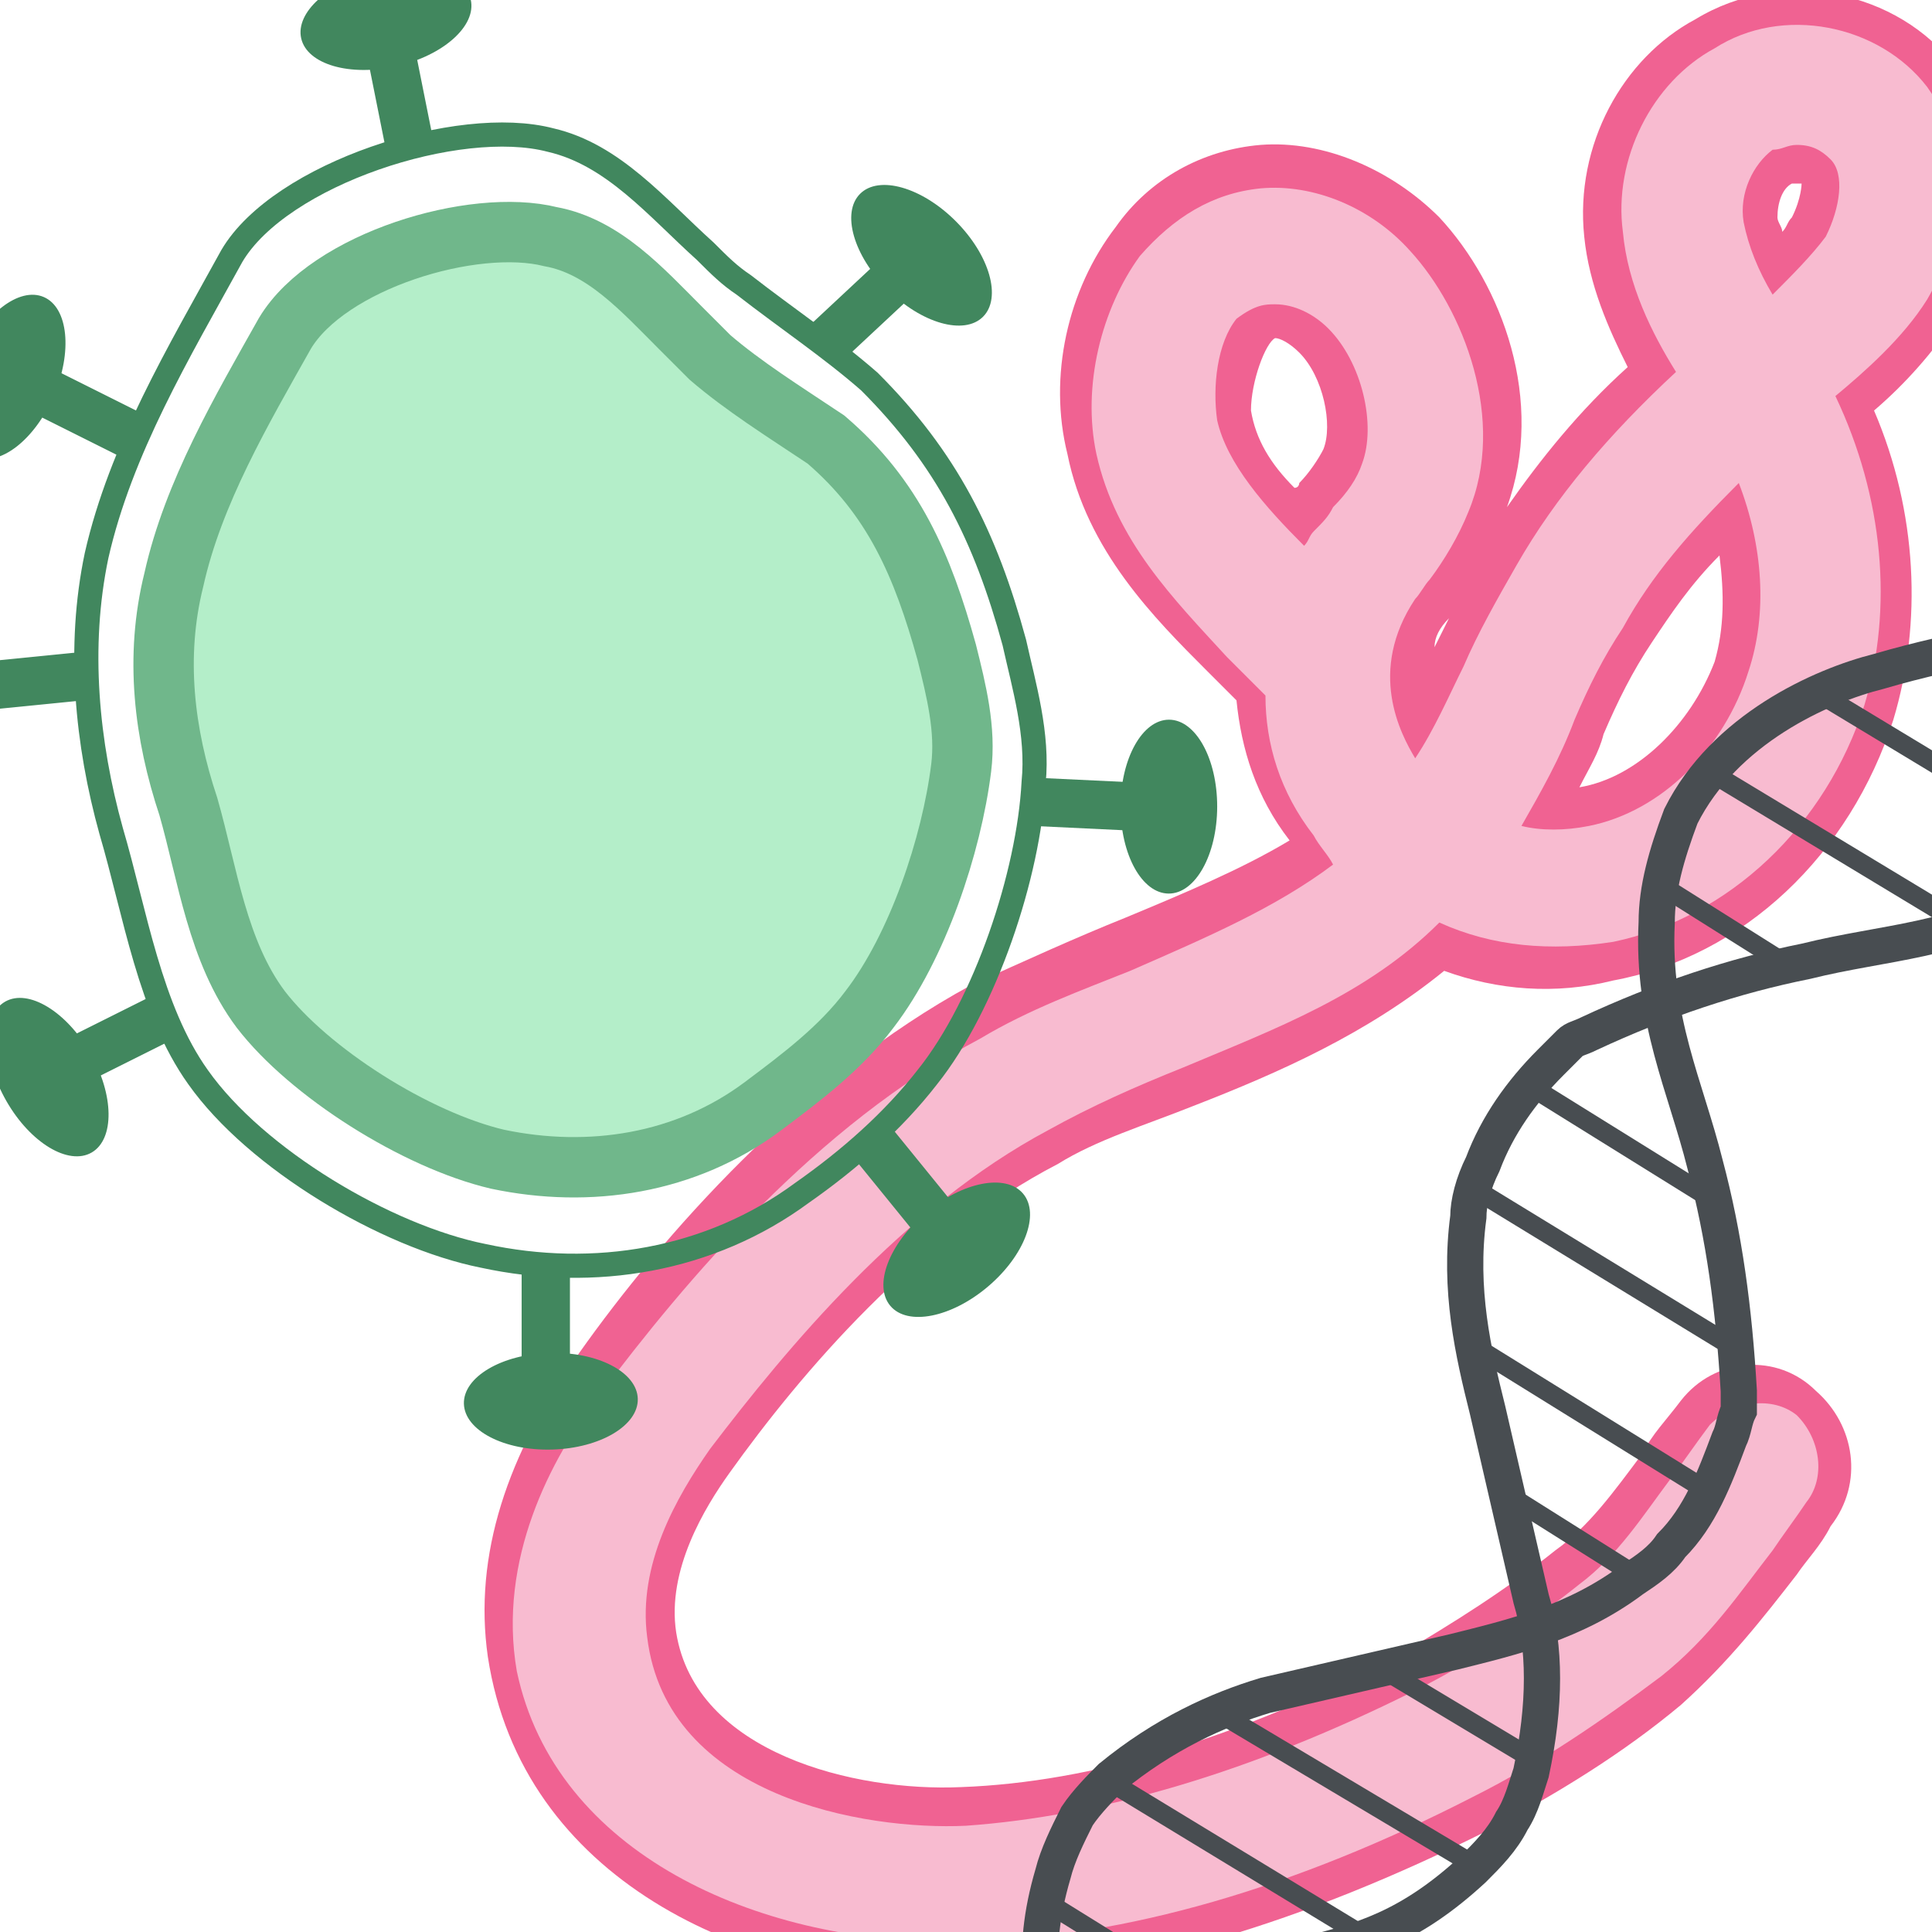 <?xml version="1.0" encoding="utf-8"?>
<!-- Generator: Adobe Illustrator 23.0.1, SVG Export Plug-In . SVG Version: 6.00 Build 0)  -->
<svg version="1.1" id="Layer_1" xmlns="http://www.w3.org/2000/svg" xmlns:xlink="http://www.w3.org/1999/xlink" x="0px" y="0px"
	 viewBox="0 0 40 40" style="enable-background:new 0 0 40 40;" xml:space="preserve">
<style type="text/css">
	.st0{clip-path:url(#ebola_rect_mask);fill:#F06292;}
	.st1{clip-path:url(#SVGID_4_);fill:#F8BBD0;}
	.st2{clip-path:url(#lassa_rect_mask);}
	.st3{fill:none;stroke:#41875E;stroke-miterlimit:10;}
	.st4{fill:#41875E;}
	.st5{fill:none;stroke:#41875E;stroke-width:0.5;stroke-miterlimit:10;}
	.st6{fill:#B4EEC9;stroke:#70B78B;stroke-width:1.25;stroke-miterlimit:10;}
	.st7{clip-path:url(#dna_rect_mask);}
	.st8{fill:none;stroke:#484D51;stroke-width:0.75;stroke-miterlimit:10;}
	.st9{fill:none;stroke:#484D51;stroke-width:0.4;stroke-miterlimit:10;}
</style>
<g id="ebola">
	<g>
		<g>
			<defs>
				<rect id="ebola_rect" x="0" y="0" width="40" height="40"/>
			</defs>
			<clipPath id="ebola_rect_mask">
				<use xlink:href="#ebola_rect"  style="overflow:visible;"/>
			</clipPath>
			<path class="st0" d="M10.1,34.3c-0.3-2.1,0.4-4.2,1.9-6.3c1.7-2.4,4.6-5.7,8.1-7.6c1.1-0.5,2.2-1,3.2-1.4c1.2-0.5,2.4-1,3.4-1.6
				c-0.7-0.9-1-1.9-1.1-2.9l0,0c-0.2-0.2-0.4-0.4-0.6-0.6c-1.1-1.1-2.5-2.5-2.9-4.5c-0.4-1.6,0-3.4,1-4.7c0.7-1,1.8-1.6,3-1.7
				c1.3-0.1,2.7,0.5,3.7,1.5c1.3,1.4,2.2,3.8,1.4,6c0.7-1,1.5-2,2.5-2.9c-0.4-0.8-0.8-1.7-0.9-2.7c-0.2-1.9,0.8-3.7,2.3-4.5
				c1.8-1.1,4.2-0.6,5.4,1c1,1.4,1,3.5,0,5.2c-0.5,0.7-1,1.3-1.7,1.9c0.9,2.1,1,4.4,0.4,6.4c-0.9,2.8-3.1,4.9-5.8,5.4
				c-1.2,0.3-2.4,0.2-3.5-0.2c-1.6,1.3-3.4,2.1-5.2,2.8c-1,0.4-2,0.7-2.8,1.2c-2.9,1.5-5.3,4.3-6.8,6.4c-0.5,0.7-1.3,2-1.1,3.3
				c0.4,2.5,3.7,3.3,5.9,3.2c2.7-0.1,5.7-1,9-2.7c1.2-0.7,2.3-1.4,3.3-2.2c0.7-0.5,1.2-1.2,1.8-2c0.2-0.4,0.5-0.7,0.8-1.1
				c0.7-0.9,2-1,2.8-0.2c0.8,0.7,1,1.9,0.3,2.8c-0.2,0.4-0.5,0.7-0.7,1c-0.7,0.9-1.4,1.8-2.4,2.7c-1.2,1-2.5,1.8-4,2.6
				c-3.8,1.9-7.4,3-10.7,3.1c-0.2,0-0.3,0-0.5,0C15.4,41,10.8,38.9,10.1,34.3z M34.2,13.3c-0.4,0.6-0.7,1.2-1,1.9
				c-0.1,0.4-0.3,0.7-0.5,1.1c1.2-0.2,2.3-1.3,2.8-2.6c0.2-0.7,0.2-1.4,0.1-2.2C35,12.1,34.6,12.7,34.2,13.3z M30,12.8
				c-0.2,0.2-0.3,0.4-0.3,0.6C29.8,13.2,29.9,13,30,12.8L30,12.8z M26.4,7c-0.2,0.1-0.5,0.9-0.5,1.5c0.1,0.6,0.4,1.1,0.9,1.6
				c0.1,0,0.1-0.1,0.1-0.1c0.2-0.2,0.4-0.5,0.5-0.7c0.2-0.5,0-1.5-0.5-2C26.7,7.1,26.5,7,26.4,7L26.4,7z M37.1,3.8
				c-0.2,0.1-0.3,0.4-0.3,0.7c0,0.1,0.1,0.2,0.1,0.3C37,4.7,37,4.6,37.1,4.5c0.2-0.4,0.2-0.7,0.2-0.7h-0.1
				C37.2,3.8,37.1,3.8,37.1,3.8z"/>
		</g>
		<g>
			<defs>
				<rect id="SVGID_3_" x="0" y="0" width="40" height="40"/>
			</defs>
			<clipPath id="SVGID_4_">
				<use xlink:href="#SVGID_3_"  style="overflow:visible;"/>
			</clipPath>
			<path class="st1" d="M10.7,34.6c-0.4-2.3,0.7-4.4,1.7-5.7c1.8-2.4,4.5-5.6,7.9-7.4c1-0.6,2.1-1,3.1-1.4c1.6-0.7,3-1.3,4.2-2.2
				c-0.1-0.2-0.3-0.4-0.4-0.6c-0.7-0.9-1-1.9-1-2.9c-0.1-0.1-0.1-0.1-0.2-0.2c-0.2-0.2-0.4-0.4-0.6-0.6c-1.1-1.2-2.3-2.4-2.7-4.2
				c-0.3-1.4,0.1-3,0.9-4.1c0.7-0.8,1.5-1.3,2.5-1.4c1.1-0.1,2.3,0.4,3.1,1.3c1.1,1.2,2,3.5,1.2,5.4c-0.2,0.5-0.5,1-0.8,1.4
				c-0.1,0.1-0.2,0.3-0.3,0.4c-1,1.5-0.3,2.8,0,3.3l0,0c0.4-0.6,0.7-1.3,1-1.9c0.3-0.7,0.7-1.4,1.1-2.1c0.8-1.4,1.9-2.7,3.3-4
				c-0.5-0.8-1-1.8-1.1-2.9c-0.2-1.5,0.6-3.1,1.9-3.8c1.4-0.9,3.4-0.5,4.4,0.8c1,1.4,0.7,3.2,0,4.4c-0.5,0.8-1.3,1.5-1.9,2
				c1,2.1,1.2,4.4,0.6,6.4c-0.8,2.5-2.8,4.4-5.2,4.9c-1.3,0.2-2.5,0.1-3.6-0.4c-1.5,1.5-3.4,2.2-5.3,3c-1,0.4-1.9,0.8-2.8,1.3
				c-3,1.6-5.4,4.5-7,6.6c-0.7,1-1.5,2.4-1.3,3.9c0.4,3.3,4.5,4,6.6,3.9c2.8-0.2,5.9-1.1,9.3-2.8c1.2-0.6,2.4-1.4,3.4-2.2
				c0.8-0.6,1.3-1.4,1.9-2.2c0.3-0.4,0.5-0.7,0.8-1.1c0.5-0.5,1.3-0.6,1.8-0.2c0.5,0.5,0.6,1.3,0.2,1.8c-0.2,0.3-0.5,0.7-0.7,1
				c-0.7,0.9-1.3,1.8-2.3,2.6c-1.2,0.9-2.5,1.8-3.9,2.5c-3.7,1.9-7.2,2.9-10.4,3c-0.2,0-0.3,0-0.5,0C15.7,40.2,11.5,38.4,10.7,34.6z
				 M33.6,13c-0.4,0.6-0.7,1.2-1,1.9c-0.3,0.8-0.7,1.5-1.1,2.2c0.4,0.1,0.9,0.1,1.4,0c1.5-0.3,2.8-1.6,3.3-3.2
				c0.4-1.2,0.3-2.6-0.2-3.9C35,11,34.2,11.9,33.6,13z M26.4,6.3c-0.2,0-0.4,0-0.8,0.3c-0.4,0.5-0.5,1.4-0.4,2.1
				c0.2,0.9,1,1.8,1.8,2.6c0.1-0.1,0.1-0.2,0.2-0.3c0.2-0.2,0.3-0.3,0.4-0.5c0.3-0.3,0.5-0.6,0.6-0.9c0.3-0.8,0-2.1-0.7-2.8
				C27.2,6.5,26.8,6.3,26.4,6.3L26.4,6.3z M36.7,3.1C36.3,3.4,36,4,36.1,4.6c0.1,0.5,0.3,1,0.6,1.5c0.4-0.4,0.8-0.8,1.1-1.2
				c0.3-0.6,0.4-1.3,0.1-1.6C37.7,3.1,37.5,3,37.2,3C37,3,36.9,3.1,36.7,3.1z"/>
		</g>
	</g>
</g>
<g id="LSV">
	<g>
		<g>
			<defs>
				<rect id="lassa_rect" x="0" y="0" width="40" height="40"/>
			</defs>
			<clipPath id="lassa_rect_mask">
				<use xlink:href="#lassa_rect"  style="overflow:visible;"/>
			</clipPath>
			<g class="st2">
				<line class="st3" x1="18.5" y1="5.8" x2="17" y2="7.2"/>
				<ellipse transform="matrix(0.707 -0.707 0.707 0.707 1.829 15.042)" class="st4" cx="19.1" cy="5.3" rx="1" ry="1.8"/>
				<line class="st3" x1="8.1" y1="1.1" x2="8.5" y2="3.1"/>
				<ellipse transform="matrix(0.975 -0.223 0.223 0.975 0.102 1.788)" class="st4" cx="8" cy="0.4" rx="1.8" ry="1"/>
				<line class="st3" x1="-0.3" y1="14.2" x2="1.7" y2="14"/>

					<ellipse transform="matrix(0.993 -0.122 0.122 0.993 -1.746 -2.982475e-02)" class="st4" cx="-1.1" cy="14.2" rx="1" ry="1.8"/>
				<line class="st3" x1="23.5" y1="16.7" x2="21.4" y2="16.6"/>
				<ellipse transform="matrix(2.003177e-03 -1 1 2.003177e-03 7.452 40.867)" class="st4" cx="24.2" cy="16.7" rx="1.8" ry="1"/>
				<line class="st3" x1="1.7" y1="21.9" x2="3.5" y2="21"/>
				<ellipse transform="matrix(0.868 -0.497 0.497 0.868 -10.95 3.441)" class="st4" cx="1" cy="22.3" rx="1" ry="1.8"/>
				<line class="st3" x1="11.3" y1="28.3" x2="11.3" y2="26.3"/>

					<ellipse transform="matrix(1 -2.933113e-02 2.933113e-02 1 -0.846 0.346)" class="st4" cx="11.4" cy="29" rx="1.8" ry="1"/>
				<line class="st3" x1="19.4" y1="25.3" x2="18.1" y2="23.7"/>
				<ellipse transform="matrix(0.763 -0.646 0.646 0.763 -12.031 18.904)" class="st4" cx="19.8" cy="25.9" rx="1.8" ry="1"/>
				<line class="st3" x1="0.9" y1="8.1" x2="2.7" y2="9"/>
				<ellipse transform="matrix(0.396 -0.918 0.918 0.396 -7.046 4.897)" class="st4" cx="0.2" cy="7.8" rx="1.8" ry="1"/>
				<path class="st5" d="M18,7.9c1.6,1.6,2.4,3.2,3,5.4c0.2,0.9,0.5,1.9,0.4,2.9c-0.1,1.9-1,4.6-2.2,6.1c-0.7,0.9-1.6,1.7-2.6,2.4
					c-1.9,1.4-4.3,1.8-6.6,1.3c-2-0.4-4.7-2-5.9-3.7c-1-1.4-1.3-3.4-1.8-5.1c-0.5-1.8-0.7-3.8-0.3-5.7c0.5-2.2,1.7-4.2,2.8-6.2
					c1-1.7,4.7-2.9,6.6-2.4c1.3,0.3,2.2,1.4,3.2,2.3c0.3,0.3,0.5,0.5,0.8,0.7C16.3,6.6,17.2,7.2,18,7.9z"/>
				<path class="st6" d="M17.1,9.1c1.4,1.2,2,2.6,2.5,4.4c0.2,0.8,0.4,1.6,0.3,2.4c-0.2,1.6-0.9,3.7-1.9,5c-0.6,0.8-1.4,1.4-2.2,2
					c-1.6,1.2-3.6,1.5-5.5,1.1c-1.7-0.4-3.9-1.8-4.9-3.1c-0.9-1.2-1.1-2.8-1.5-4.2c-0.5-1.5-0.7-3.1-0.3-4.7C4,10.2,5,8.5,5.9,6.9
					c0.9-1.5,3.9-2.4,5.5-2c1.1,0.2,1.9,1.1,2.7,1.9c0.2,0.2,0.4,0.4,0.6,0.6C15.4,8,16.2,8.5,17.1,9.1z"/>
			</g>
		</g>
	</g>
</g>
<g id="dna_1_">
	<g>
		<g>
			<defs>
				<rect id="dna_rect" width="40" height="40"/>
			</defs>
			<clipPath id="dna_rect_mask">
				<use xlink:href="#dna_rect"  style="overflow:visible;"/>
			</clipPath>
			<g class="st7">
				<g>
					<path class="st8" d="M21.9,42.8c-0.3-1.3-0.6-2.3-0.1-4c0.1-0.4,0.3-0.8,0.5-1.2c0.2-0.3,0.5-0.6,0.7-0.8
						c1.1-0.9,2.2-1.4,3.2-1.7c1.3-0.3,2.6-0.6,3.9-0.9c1.2-0.3,2.5-0.6,3.7-1.5c0.3-0.2,0.6-0.4,0.8-0.7c0.6-0.6,0.9-1.4,1.2-2.2
						c0.1-0.2,0.1-0.4,0.2-0.6c0-0.1,0-0.3,0-0.4c-0.1-1.7-0.3-3.2-0.7-4.7c-0.4-1.6-1.1-3-1-5c0-0.7,0.2-1.4,0.5-2.2
						c0.9-1.8,2.9-2.7,4.1-3c1.7-0.5,3.3-0.7,4.9-1.1c0.6-0.2,1.3-0.3,2-0.7s1.5-1.2,2-2c0.3-0.5,0.8-1.5,0.6-2"/>
					<path class="st8" d="M20.8,42.1c2.1-0.7,4-1.1,6.1-1.6c1.3-0.3,2.3-0.6,3.6-1.8c0.3-0.3,0.6-0.6,0.8-1c0.2-0.3,0.3-0.7,0.4-1
						c0.3-1.4,0.3-2.6,0-3.6c-0.3-1.3-0.6-2.6-0.9-3.9c-0.3-1.2-0.6-2.5-0.4-4c0-0.3,0.1-0.7,0.3-1.1c0.3-0.8,0.8-1.5,1.4-2.1
						c0.1-0.1,0.3-0.3,0.4-0.4c0.1-0.1,0.2-0.1,0.4-0.2c1.5-0.7,3-1.2,4.5-1.5c1.6-0.4,3.1-0.4,4.9-1.4c0.6-0.3,1.2-0.8,1.7-1.5
						c1.2-1.6,1-3.8,0.8-5c-0.3-1.7-0.9-3.2-1.3-4.8c-0.4-0.6-0.5-1.3-0.5-2c0-0.8,0.3-1.9,0.9-2.7c0.4-0.5,1-1.4,1.5-1.4"/>
				</g>
				<line class="st9" x1="21.7" y1="39.4" x2="24.6" y2="41.2"/>
				<line class="st9" x1="23" y1="36.9" x2="28.1" y2="40"/>
				<line class="st9" x1="25.3" y1="35.5" x2="30.5" y2="38.6"/>
				<line class="st9" x1="28.7" y1="34.6" x2="31.7" y2="36.4"/>
				<line class="st9" x1="31.3" y1="31" x2="34" y2="32.7"/>
				<line class="st9" x1="30.4" y1="27.8" x2="35.4" y2="30.9"/>
				<line class="st9" x1="30.5" y1="24.6" x2="35.9" y2="27.9"/>
				<line class="st9" x1="31.7" y1="22.5" x2="35.4" y2="24.8"/>
				<line class="st9" x1="34.5" y1="18.4" x2="37.2" y2="20.1"/>
				<line class="st9" x1="35.6" y1="16.1" x2="40.9" y2="19.3"/>
				<line class="st9" x1="37.9" y1="14.5" x2="43.2" y2="17.7"/>
				<line class="st9" x1="41.2" y1="13.5" x2="44.5" y2="15.6"/>
				<line class="st9" x1="44.1" y1="10.1" x2="46.7" y2="11.7"/>
				<line class="st9" x1="43.2" y1="6.8" x2="48.2" y2="9.9"/>
			</g>
		</g>
	</g>
</g>
</svg>
